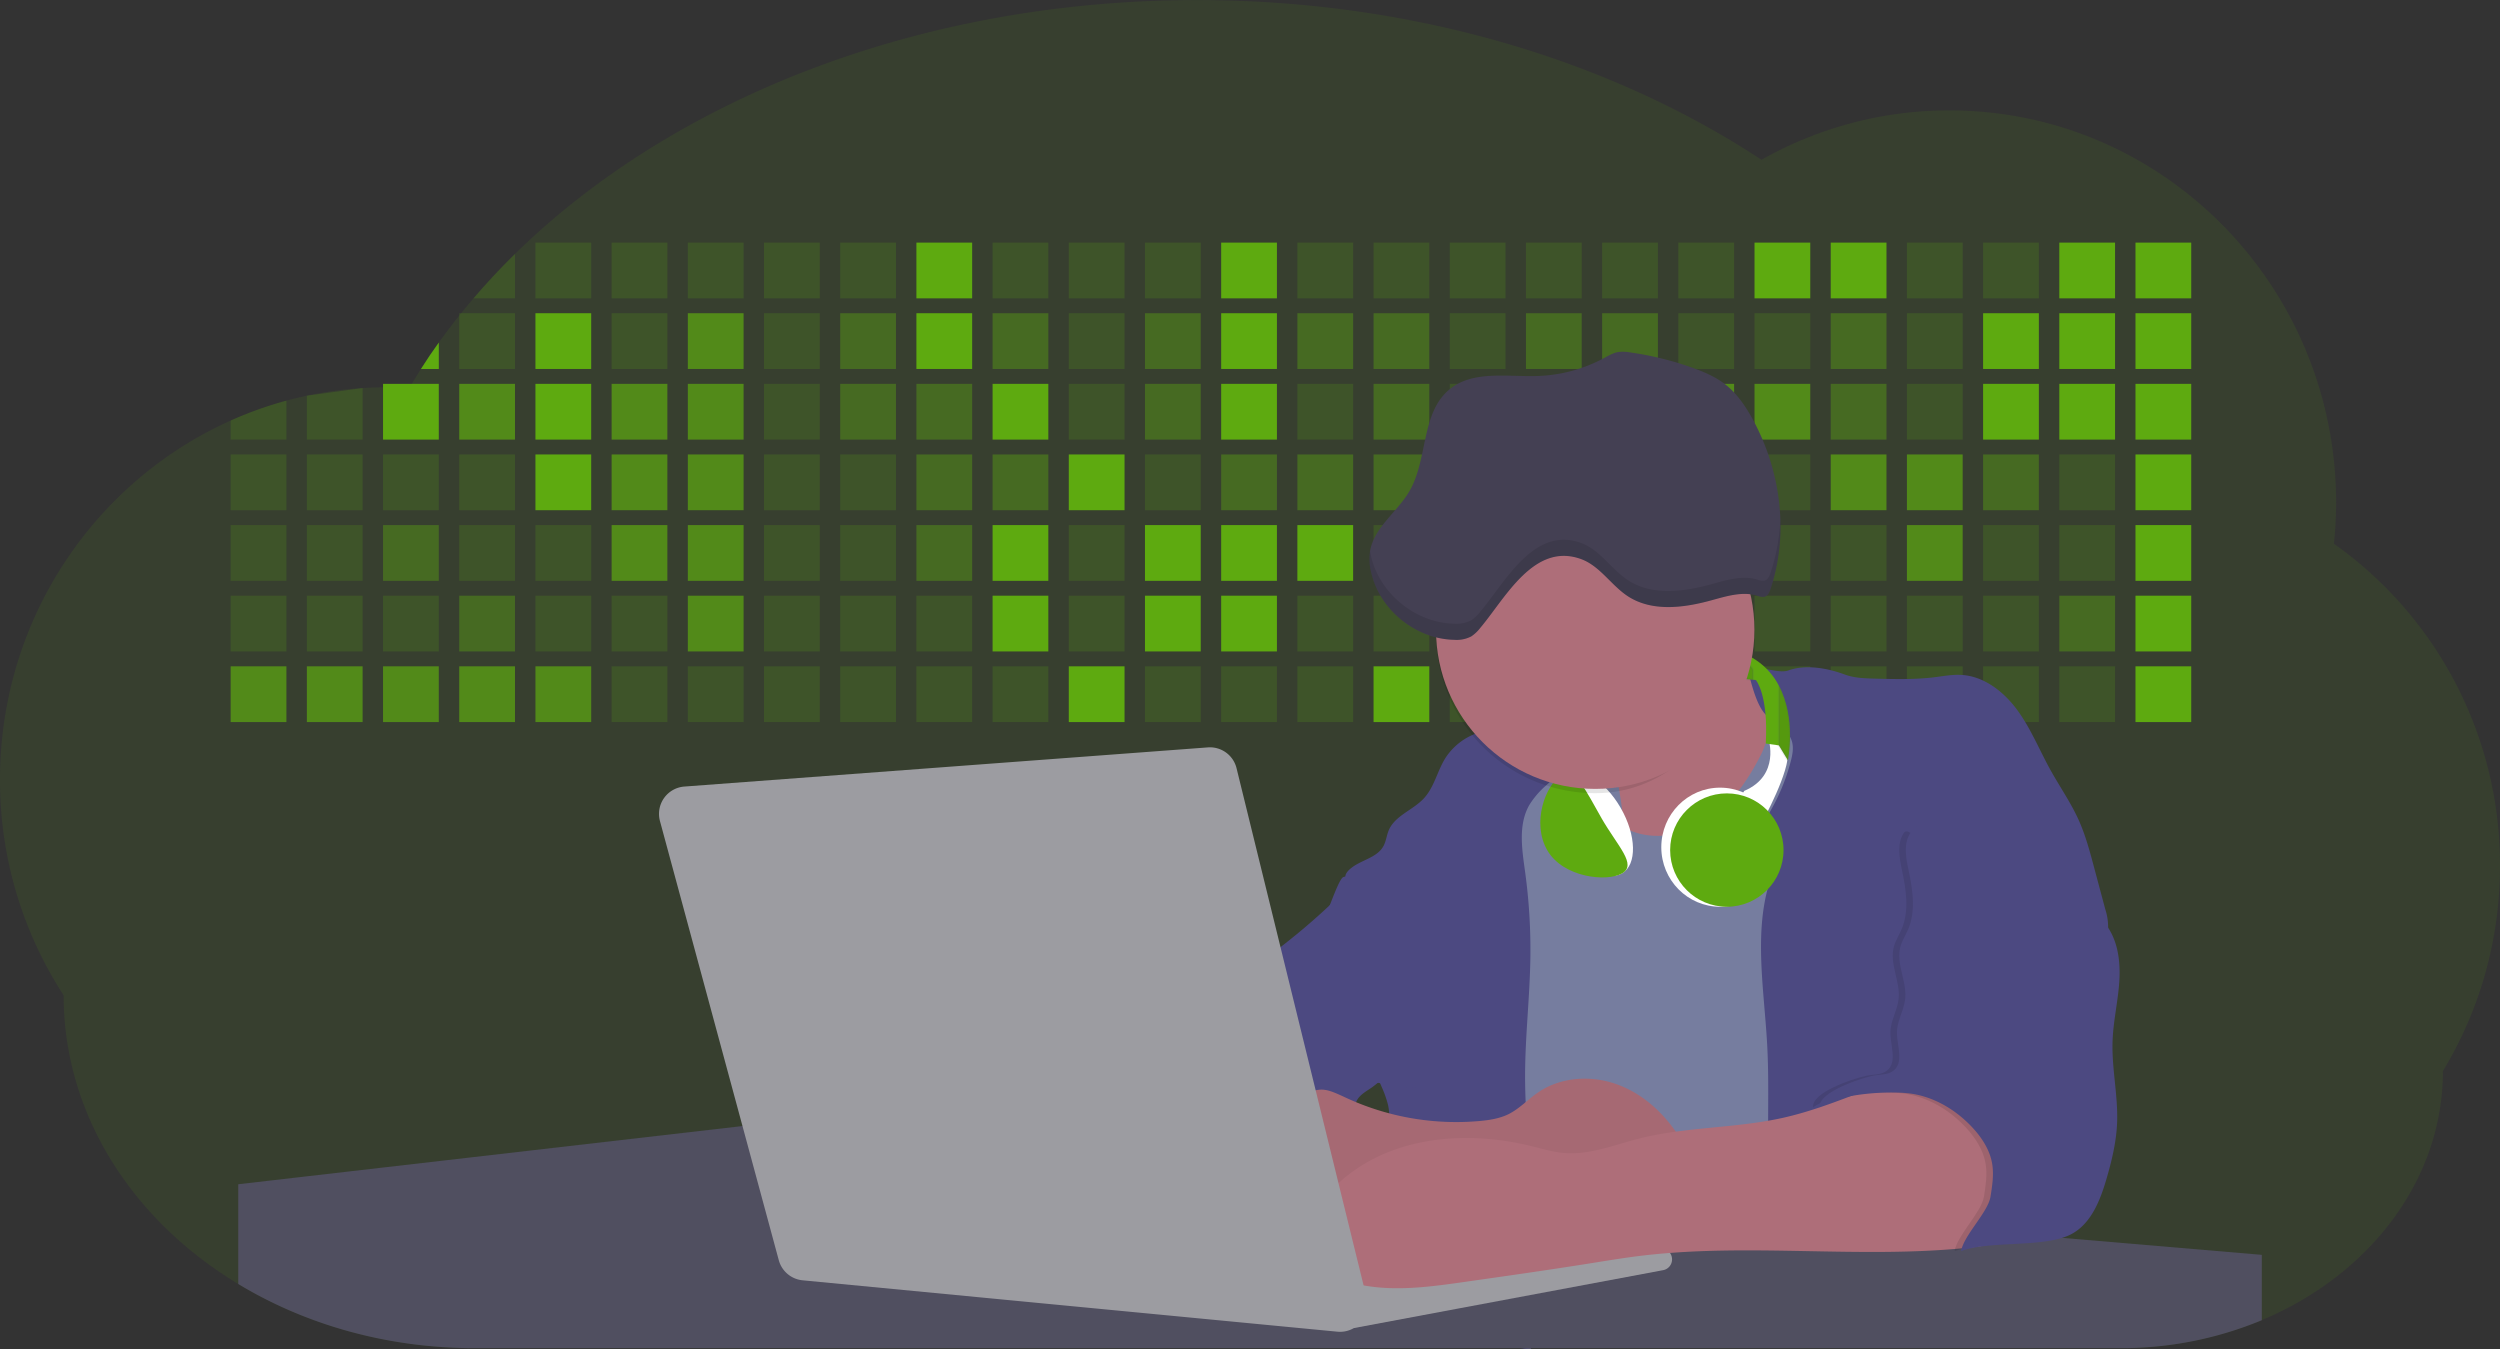<svg id="aa7bae02-e79e-4d6b-a496-aba15f39787c" data-name="Layer 1" xmlns="http://www.w3.org/2000/svg" width="1144" height="617.32" viewBox="0 0 1144 617.32"><rect x="0" y="0" width="1144" height="617.32" fill="#333333" stroke="none"/><title>developer activity</title><path d="M1172,537.57a181.92,181.92,0,0,1-6.85,49.6,180.06,180.06,0,0,1-19.27,44.28c0,50.1-33.82,93.4-82.91,114a167.3,167.3,0,0,1-64.73,12.8H245.17c-40.25,0-77.55-10.86-108.14-29.36A185.76,185.76,0,0,1,112.2,711c-34-29.22-55.08-69.6-55.08-114.2A180.5,180.5,0,0,1,28,498.08c0-73.36,43.39-136.44,105.55-164.29a174.52,174.52,0,0,1,25.51-9.12q4.63-1.26,9.36-2.26a175.39,175.39,0,0,1,25.51-3.5q4.65-.29,9.35-.33H205c3.46,0,6.89.12,10.3.32l1.12-1.9q2.06-3.44,4.22-6.81,3.9-6.14,8.18-12.1,4.48-6.29,9.35-12.38l.83-1q2.76-3.44,5.64-6.8,9-10.49,19-20.35c72.11-70.68,185.08-116.18,312.08-116.18,98.82,0,189.15,27.55,258.34,73.07A174.18,174.18,0,0,1,920,191.86c97.74,0,177,80.37,177,179.51a184.9,184.9,0,0,1-1,18.78A180,180,0,0,1,1172,537.57Z" transform="translate(-28 -141.34)" fill="#5eaa10" opacity="0.1"/><path d="M263.66,257.52v20.35h-19Q253.59,267.39,263.66,257.52Z" transform="translate(-28 -141.34)" fill="#5eaa10" opacity="0.2"/><rect x="245.02" y="111.02" width="25.51" height="25.51" fill="#5eaa10" opacity="0.2"/><rect x="279.88" y="111.02" width="25.51" height="25.51" fill="#5eaa10" opacity="0.2"/><rect x="314.75" y="111.02" width="25.51" height="25.51" fill="#5eaa10" opacity="0.2"/><rect x="349.61" y="111.02" width="25.51" height="25.51" fill="#5eaa10" opacity="0.2"/><rect x="384.48" y="111.02" width="25.51" height="25.51" fill="#5eaa10" opacity="0.2"/><rect x="419.35" y="111.02" width="25.51" height="25.51" fill="#5eaa10"/><rect x="454.21" y="111.02" width="25.51" height="25.51" fill="#5eaa10" opacity="0.2"/><rect x="489.08" y="111.02" width="25.51" height="25.51" fill="#5eaa10" opacity="0.2"/><rect x="523.94" y="111.02" width="25.51" height="25.51" fill="#5eaa10" opacity="0.2"/><rect x="558.81" y="111.02" width="25.51" height="25.51" fill="#5eaa10"/><rect x="593.68" y="111.02" width="25.51" height="25.51" fill="#5eaa10" opacity="0.2"/><rect x="628.54" y="111.02" width="25.51" height="25.51" fill="#5eaa10" opacity="0.2"/><rect x="663.41" y="111.02" width="25.51" height="25.51" fill="#5eaa10" opacity="0.2"/><rect x="698.28" y="111.02" width="25.51" height="25.51" fill="#5eaa10" opacity="0.2"/><rect x="733.14" y="111.02" width="25.51" height="25.51" fill="#5eaa10" opacity="0.2"/><rect x="768.01" y="111.02" width="25.51" height="25.51" fill="#5eaa10" opacity="0.2"/><rect x="802.87" y="111.02" width="25.51" height="25.51" fill="#5eaa10"/><rect x="837.74" y="111.02" width="25.51" height="25.51" fill="#5eaa10"/><rect x="872.61" y="111.02" width="25.51" height="25.51" fill="#5eaa10" opacity="0.2"/><rect x="907.47" y="111.02" width="25.51" height="25.51" fill="#5eaa10" opacity="0.2"/><rect x="942.34" y="111.02" width="25.51" height="25.51" fill="#5eaa10"/><rect x="977.2" y="111.02" width="25.51" height="25.51" fill="#5eaa10"/><path d="M228.8,298.08v12.1h-8.18Q224.52,304,228.8,298.08Z" transform="translate(-28 -141.34)" fill="#5eaa10"/><rect x="210.15" y="143.33" width="25.51" height="25.51" fill="#5eaa10" opacity="0.2"/><rect x="245.02" y="143.33" width="25.51" height="25.51" fill="#5eaa10"/><rect x="279.88" y="143.33" width="25.51" height="25.51" fill="#5eaa10" opacity="0.2"/><rect x="314.75" y="143.33" width="25.51" height="25.51" fill="#5eaa10" opacity="0.7"/><rect x="349.61" y="143.33" width="25.51" height="25.51" fill="#5eaa10" opacity="0.2"/><rect x="384.48" y="143.33" width="25.51" height="25.51" fill="#5eaa10" opacity="0.4"/><rect x="419.35" y="143.33" width="25.51" height="25.51" fill="#5eaa10"/><rect x="454.21" y="143.33" width="25.51" height="25.51" fill="#5eaa10" opacity="0.4"/><rect x="489.08" y="143.33" width="25.51" height="25.51" fill="#5eaa10" opacity="0.2"/><rect x="523.94" y="143.33" width="25.51" height="25.51" fill="#5eaa10" opacity="0.4"/><rect x="558.81" y="143.33" width="25.51" height="25.51" fill="#5eaa10"/><rect x="593.68" y="143.33" width="25.51" height="25.51" fill="#5eaa10" opacity="0.4"/><rect x="628.54" y="143.33" width="25.51" height="25.51" fill="#5eaa10" opacity="0.4"/><rect x="663.41" y="143.33" width="25.51" height="25.51" fill="#5eaa10" opacity="0.2"/><rect x="698.28" y="143.33" width="25.51" height="25.51" fill="#5eaa10" opacity="0.4"/><rect x="733.14" y="143.33" width="25.51" height="25.51" fill="#5eaa10" opacity="0.4"/><rect x="768.01" y="143.33" width="25.51" height="25.51" fill="#5eaa10" opacity="0.2"/><rect x="802.87" y="143.33" width="25.51" height="25.51" fill="#5eaa10" opacity="0.2"/><rect x="837.74" y="143.33" width="25.51" height="25.51" fill="#5eaa10" opacity="0.4"/><rect x="872.61" y="143.33" width="25.51" height="25.51" fill="#5eaa10" opacity="0.2"/><rect x="907.47" y="143.33" width="25.51" height="25.51" fill="#5eaa10"/><rect x="942.34" y="143.33" width="25.51" height="25.51" fill="#5eaa10"/><rect x="977.2" y="143.33" width="25.51" height="25.51" fill="#5eaa10"/><path d="M159.06,324.67V342.5H133.55v-8.71A174.52,174.52,0,0,1,159.06,324.67Z" transform="translate(-28 -141.34)" fill="#5eaa10" opacity="0.2"/><polygon points="165.93 177.57 165.93 201.16 140.42 201.16 140.42 181.07 165.93 177.57" fill="#5eaa10" opacity="0.2"/><rect x="175.28" y="175.65" width="25.51" height="25.51" fill="#5eaa10"/><rect x="210.15" y="175.65" width="25.51" height="25.51" fill="#5eaa10" opacity="0.7"/><rect x="245.02" y="175.65" width="25.51" height="25.51" fill="#5eaa10"/><rect x="279.88" y="175.65" width="25.51" height="25.51" fill="#5eaa10" opacity="0.7"/><rect x="314.75" y="175.65" width="25.51" height="25.51" fill="#5eaa10" opacity="0.7"/><rect x="349.61" y="175.65" width="25.51" height="25.51" fill="#5eaa10" opacity="0.2"/><rect x="384.48" y="175.65" width="25.51" height="25.51" fill="#5eaa10" opacity="0.4"/><rect x="419.35" y="175.65" width="25.51" height="25.51" fill="#5eaa10" opacity="0.4"/><rect x="454.21" y="175.65" width="25.51" height="25.51" fill="#5eaa10"/><rect x="489.08" y="175.65" width="25.51" height="25.51" fill="#5eaa10" opacity="0.2"/><rect x="523.94" y="175.65" width="25.51" height="25.51" fill="#5eaa10" opacity="0.4"/><rect x="558.81" y="175.65" width="25.51" height="25.51" fill="#5eaa10"/><rect x="593.68" y="175.65" width="25.51" height="25.51" fill="#5eaa10" opacity="0.2"/><rect x="628.54" y="175.65" width="25.51" height="25.51" fill="#5eaa10" opacity="0.4"/><rect x="663.41" y="175.65" width="25.51" height="25.51" fill="#5eaa10" opacity="0.2"/><rect x="698.28" y="175.65" width="25.51" height="25.51" fill="#5eaa10"/><rect x="733.14" y="175.65" width="25.51" height="25.51" fill="#5eaa10" opacity="0.2"/><rect x="768.01" y="175.65" width="25.51" height="25.51" fill="#5eaa10" opacity="0.7"/><rect x="802.87" y="175.65" width="25.51" height="25.51" fill="#5eaa10" opacity="0.7"/><rect x="837.74" y="175.65" width="25.51" height="25.51" fill="#5eaa10" opacity="0.4"/><rect x="872.61" y="175.65" width="25.51" height="25.51" fill="#5eaa10" opacity="0.2"/><rect x="907.47" y="175.65" width="25.51" height="25.51" fill="#5eaa10"/><rect x="942.34" y="175.65" width="25.51" height="25.51" fill="#5eaa10"/><rect x="977.2" y="175.65" width="25.51" height="25.51" fill="#5eaa10"/><rect x="105.55" y="207.96" width="25.51" height="25.51" fill="#5eaa10" opacity="0.2"/><rect x="140.42" y="207.96" width="25.51" height="25.51" fill="#5eaa10" opacity="0.2"/><rect x="175.28" y="207.96" width="25.51" height="25.51" fill="#5eaa10" opacity="0.2"/><rect x="210.15" y="207.96" width="25.51" height="25.51" fill="#5eaa10" opacity="0.2"/><rect x="245.02" y="207.96" width="25.51" height="25.51" fill="#5eaa10"/><rect x="279.88" y="207.96" width="25.51" height="25.51" fill="#5eaa10" opacity="0.7"/><rect x="314.75" y="207.96" width="25.51" height="25.51" fill="#5eaa10" opacity="0.7"/><rect x="349.61" y="207.96" width="25.51" height="25.51" fill="#5eaa10" opacity="0.2"/><rect x="384.48" y="207.96" width="25.51" height="25.51" fill="#5eaa10" opacity="0.2"/><rect x="419.35" y="207.96" width="25.51" height="25.51" fill="#5eaa10" opacity="0.4"/><rect x="454.21" y="207.96" width="25.51" height="25.51" fill="#5eaa10" opacity="0.4"/><rect x="489.08" y="207.96" width="25.51" height="25.51" fill="#5eaa10"/><rect x="523.94" y="207.96" width="25.51" height="25.51" fill="#5eaa10" opacity="0.2"/><rect x="558.81" y="207.96" width="25.51" height="25.51" fill="#5eaa10" opacity="0.4"/><rect x="593.68" y="207.96" width="25.51" height="25.51" fill="#5eaa10" opacity="0.4"/><rect x="628.54" y="207.96" width="25.51" height="25.51" fill="#5eaa10" opacity="0.4"/><rect x="663.41" y="207.96" width="25.51" height="25.51" fill="#5eaa10" opacity="0.4"/><rect x="698.28" y="207.96" width="25.51" height="25.51" fill="#5eaa10" opacity="0.2"/><rect x="733.14" y="207.96" width="25.51" height="25.51" fill="#5eaa10" opacity="0.2"/><rect x="768.01" y="207.96" width="25.51" height="25.51" fill="#5eaa10" opacity="0.2"/><rect x="802.87" y="207.96" width="25.51" height="25.51" fill="#5eaa10" opacity="0.2"/><rect x="837.74" y="207.96" width="25.51" height="25.51" fill="#5eaa10" opacity="0.7"/><rect x="872.61" y="207.96" width="25.51" height="25.51" fill="#5eaa10" opacity="0.7"/><rect x="907.47" y="207.96" width="25.51" height="25.51" fill="#5eaa10" opacity="0.4"/><rect x="942.34" y="207.96" width="25.51" height="25.51" fill="#5eaa10" opacity="0.2"/><rect x="977.2" y="207.96" width="25.51" height="25.51" fill="#5eaa10"/><rect x="105.55" y="240.28" width="25.51" height="25.51" fill="#5eaa10" opacity="0.2"/><rect x="140.42" y="240.28" width="25.51" height="25.51" fill="#5eaa10" opacity="0.2"/><rect x="175.28" y="240.28" width="25.51" height="25.51" fill="#5eaa10" opacity="0.4"/><rect x="210.15" y="240.28" width="25.51" height="25.51" fill="#5eaa10" opacity="0.2"/><rect x="245.02" y="240.28" width="25.51" height="25.51" fill="#5eaa10" opacity="0.2"/><rect x="279.88" y="240.28" width="25.51" height="25.51" fill="#5eaa10" opacity="0.7"/><rect x="314.75" y="240.28" width="25.51" height="25.51" fill="#5eaa10" opacity="0.7"/><rect x="349.61" y="240.28" width="25.51" height="25.51" fill="#5eaa10" opacity="0.2"/><rect x="384.48" y="240.28" width="25.51" height="25.51" fill="#5eaa10" opacity="0.2"/><rect x="419.35" y="240.28" width="25.51" height="25.51" fill="#5eaa10" opacity="0.4"/><rect x="454.21" y="240.28" width="25.51" height="25.51" fill="#5eaa10"/><rect x="489.08" y="240.28" width="25.51" height="25.51" fill="#5eaa10" opacity="0.2"/><rect x="523.94" y="240.28" width="25.51" height="25.51" fill="#5eaa10"/><rect x="558.81" y="240.28" width="25.51" height="25.51" fill="#5eaa10"/><rect x="593.68" y="240.28" width="25.51" height="25.51" fill="#5eaa10"/><rect x="628.54" y="240.28" width="25.51" height="25.51" fill="#5eaa10" opacity="0.2"/><rect x="663.41" y="240.28" width="25.51" height="25.51" fill="#5eaa10"/><rect x="698.28" y="240.28" width="25.51" height="25.51" fill="#5eaa10" opacity="0.2"/><rect x="733.14" y="240.28" width="25.51" height="25.51" fill="#5eaa10" opacity="0.2"/><rect x="768.01" y="240.28" width="25.51" height="25.51" fill="#5eaa10" opacity="0.2"/><rect x="802.87" y="240.28" width="25.51" height="25.51" fill="#5eaa10" opacity="0.2"/><rect x="837.74" y="240.28" width="25.51" height="25.51" fill="#5eaa10" opacity="0.2"/><rect x="872.61" y="240.28" width="25.51" height="25.51" fill="#5eaa10" opacity="0.7"/><rect x="907.47" y="240.28" width="25.51" height="25.51" fill="#5eaa10" opacity="0.2"/><rect x="942.34" y="240.28" width="25.51" height="25.51" fill="#5eaa10" opacity="0.2"/><rect x="977.2" y="240.28" width="25.51" height="25.51" fill="#5eaa10"/><rect x="105.55" y="272.59" width="25.51" height="25.51" fill="#5eaa10" opacity="0.2"/><rect x="140.42" y="272.59" width="25.51" height="25.51" fill="#5eaa10" opacity="0.2"/><rect x="175.28" y="272.59" width="25.51" height="25.51" fill="#5eaa10" opacity="0.2"/><rect x="210.15" y="272.59" width="25.51" height="25.51" fill="#5eaa10" opacity="0.4"/><rect x="245.02" y="272.59" width="25.51" height="25.51" fill="#5eaa10" opacity="0.2"/><rect x="279.88" y="272.59" width="25.51" height="25.51" fill="#5eaa10" opacity="0.2"/><rect x="314.75" y="272.59" width="25.51" height="25.51" fill="#5eaa10" opacity="0.7"/><rect x="349.61" y="272.59" width="25.51" height="25.51" fill="#5eaa10" opacity="0.2"/><rect x="384.48" y="272.59" width="25.51" height="25.51" fill="#5eaa10" opacity="0.2"/><rect x="419.35" y="272.59" width="25.51" height="25.51" fill="#5eaa10" opacity="0.2"/><rect x="454.21" y="272.59" width="25.51" height="25.51" fill="#5eaa10"/><rect x="489.08" y="272.59" width="25.51" height="25.51" fill="#5eaa10" opacity="0.2"/><rect x="523.94" y="272.59" width="25.51" height="25.51" fill="#5eaa10"/><rect x="558.81" y="272.59" width="25.51" height="25.51" fill="#5eaa10"/><rect x="593.68" y="272.59" width="25.51" height="25.51" fill="#5eaa10" opacity="0.2"/><rect x="628.54" y="272.59" width="25.51" height="25.51" fill="#5eaa10" opacity="0.2"/><rect x="663.41" y="272.59" width="25.51" height="25.51" fill="#5eaa10" opacity="0.2"/><rect x="698.28" y="272.59" width="25.51" height="25.51" fill="#5eaa10" opacity="0.2"/><rect x="733.14" y="272.59" width="25.51" height="25.51" fill="#5eaa10" opacity="0.2"/><rect x="768.01" y="272.59" width="25.51" height="25.51" fill="#5eaa10" opacity="0.2"/><rect x="802.87" y="272.59" width="25.51" height="25.51" fill="#5eaa10" opacity="0.2"/><rect x="837.74" y="272.59" width="25.51" height="25.51" fill="#5eaa10" opacity="0.2"/><rect x="872.61" y="272.59" width="25.51" height="25.51" fill="#5eaa10" opacity="0.2"/><rect x="907.47" y="272.59" width="25.51" height="25.51" fill="#5eaa10" opacity="0.2"/><rect x="942.34" y="272.59" width="25.51" height="25.51" fill="#5eaa10" opacity="0.4"/><rect x="977.2" y="272.59" width="25.51" height="25.51" fill="#5eaa10"/><rect x="105.55" y="304.91" width="25.51" height="25.51" fill="#5eaa10" opacity="0.7"/><rect x="140.42" y="304.91" width="25.51" height="25.51" fill="#5eaa10" opacity="0.7"/><rect x="175.28" y="304.91" width="25.51" height="25.51" fill="#5eaa10" opacity="0.7"/><rect x="210.15" y="304.91" width="25.51" height="25.51" fill="#5eaa10" opacity="0.7"/><rect x="245.02" y="304.91" width="25.51" height="25.51" fill="#5eaa10" opacity="0.7"/><rect x="279.88" y="304.91" width="25.51" height="25.51" fill="#5eaa10" opacity="0.2"/><rect x="314.75" y="304.91" width="25.51" height="25.51" fill="#5eaa10" opacity="0.2"/><rect x="349.61" y="304.91" width="25.51" height="25.51" fill="#5eaa10" opacity="0.2"/><rect x="384.48" y="304.91" width="25.51" height="25.51" fill="#5eaa10" opacity="0.2"/><rect x="419.35" y="304.91" width="25.51" height="25.51" fill="#5eaa10" opacity="0.2"/><rect x="454.21" y="304.91" width="25.51" height="25.51" fill="#5eaa10" opacity="0.2"/><rect x="489.08" y="304.91" width="25.51" height="25.51" fill="#5eaa10"/><rect x="523.94" y="304.91" width="25.51" height="25.51" fill="#5eaa10" opacity="0.2"/><rect x="558.81" y="304.91" width="25.51" height="25.51" fill="#5eaa10" opacity="0.2"/><rect x="593.68" y="304.91" width="25.51" height="25.51" fill="#5eaa10" opacity="0.2"/><rect x="628.54" y="304.91" width="25.51" height="25.51" fill="#5eaa10"/><rect x="663.41" y="304.91" width="25.51" height="25.51" fill="#5eaa10" opacity="0.2"/><rect x="698.28" y="304.91" width="25.51" height="25.51" fill="#5eaa10" opacity="0.2"/><rect x="733.14" y="304.91" width="25.51" height="25.51" fill="#5eaa10" opacity="0.2"/><rect x="768.01" y="304.91" width="25.51" height="25.51" fill="#5eaa10" opacity="0.2"/><rect x="802.87" y="304.91" width="25.51" height="25.51" fill="#5eaa10" opacity="0.2"/><rect x="837.74" y="304.91" width="25.51" height="25.51" fill="#5eaa10" opacity="0.2"/><rect x="872.61" y="304.91" width="25.51" height="25.51" fill="#5eaa10" opacity="0.2"/><rect x="907.47" y="304.91" width="25.51" height="25.51" fill="#5eaa10" opacity="0.2"/><rect x="942.34" y="304.91" width="25.51" height="25.51" fill="#5eaa10" opacity="0.2"/><rect x="977.2" y="304.91" width="25.51" height="25.51" fill="#5eaa10"/><circle cx="734.52" cy="363.89" r="34.87" fill="#767d9f"/><path d="M760.71,460.87q5.22,22.78,8.86,45.9c.73,4.58,1.38,9.41-.28,13.74-1.39,3.61-4.22,6.43-6.44,9.59s-3.9,7.21-2.55,10.83,5.29,5.6,9.05,6.62c10.76,2.9,22.23.79,32.94-2.35a53.29,53.29,0,0,0,13.81-5.72c4.54-2.88,8.26-6.88,11.68-11,15.61-18.93,25.83-41.65,35.45-64.23a39.12,39.12,0,0,1-33.11-13.34c-3.94-4.63-6.83-11.08-4.61-16.74-6.51,3.57-14.24,3.81-21.25,6.25a75.49,75.49,0,0,0-12.5,6.15q-7.18,4.15-14.28,8.46C772.07,458.29,767,461.19,760.71,460.87Z" transform="translate(-28 -141.34)" fill="#ae6e79"/><path d="M833.64,487.05c-6.11,11.89-14.06,23.32-25.41,30.4s-26.63,9-38,2c-5.6-3.42-9.84-8.62-14.73-13s-11-8.13-17.57-7.56c-7.24.63-12.91,6.28-17.76,11.69-7.36,8.22-14.47,16.79-19.68,26.52-10,18.7-12.37,40.56-11.93,61.76s3.51,42.29,3.58,63.49c.1,26.08-4.32,51.95-8.79,77.64,41.1-5.06,82.25,6,123.44,10.19,26.36,2.71,52.92,2.65,79.42,2.58,4.66,0,9.62-.12,13.5-2.7a18.2,18.2,0,0,0,5.59-6.64c3.66-6.75,5.13-14.45,6.15-22.06,2.59-19.22,2.67-38.68,2.74-58.08.18-47,.35-94.17-5.62-140.8-1.47-11.47-3.35-23-7.75-33.73s-11.58-20.6-21.62-26.35c-6.45-3.7-21.4-10.14-29-6.41C841.67,460.15,837.73,479.09,833.64,487.05Z" transform="translate(-28 -141.34)" fill="#767d9f"/><path d="M836.68,619.77c-1.55-29-7.86-59.95,5.57-85.69,3.3-6.32-8.54-14.21-4.88-20.33a92.08,92.08,0,0,0,10.06-23.93c.76-2.89,1.37-5.95.65-8.85-1.33-5.29-6.56-8.44-11-11.66-4.9-3.56-7.42-14.41-9-20.28s12.57,1.2,18.26-.89c7.9-2.89,17.94-1.07,25.82,1.86,4.4,1.62,9.18,1.76,13.87,1.88,9.11.24,18.25.47,27.29-.65,4.06-.51,8.13-1.28,12.21-1.05,10.41.59,19.46,7.71,25.62,16.13s10.08,18.23,15.13,27.35c4.21,7.6,9.23,14.78,12.82,22.69,3.18,7,5.19,14.52,7.18,22l5.13,19.19a25.58,25.58,0,0,1,1.26,8.51c-.26,3.07-1.62,5.93-3,8.66A164.12,164.12,0,0,1,971,603.2c-10.79,13.23-23.89,25.16-30.3,41-2.5,6.17-3.89,12.73-5.16,19.27a707.94,707.94,0,0,0-10.9,79.15,174.2,174.2,0,0,0-36.52-12.21,177.61,177.61,0,0,0-19-3c-5.59-.58-12.8.52-18.12-1-8.9-2.53-9.88-17.58-11.23-25.46-2.16-12.55-2.59-25.32-2.67-38C837,648.53,837.45,634.14,836.68,619.77Z" transform="translate(-28 -141.34)" fill="#4c4981"/><path d="M641.23,565.54c4.21,24,8.85,48.07,18,70.62-.23.22-.46.42-.69.62-.81.69-1.65,1.34-2.53,2-2.05,1.44-4.3,2.66-6,4.54a8,8,0,0,0-1.5,2.45,5.48,5.48,0,0,0,0,4.47c-4.77,2.11-10.31,1.46-15.66,1.26-4.61-.17-9.08,0-12.78,2.53-5.14,3.54-6.69,10.34-7.52,16.52q-.46,3.38-.79,6.77-.32,3.15-.52,6.32a188.61,188.61,0,0,0-.19,21q.08,1.92.21,3.84c-16.34-.39-31.23-8.91-45.32-17.19-3.22-1.89-6.54-3.88-8.63-7A15.8,15.8,0,0,1,555,674c0-.51.09-1,.16-1.52a41.58,41.58,0,0,1,2.29-8.68,107.2,107.2,0,0,1,19.19-32.65c3.58-4.18,7.61-8.27,9.28-13.52.73-2.29,1-4.72,1.74-7,3.32-9.88,15.3-14.55,19.4-24.14,1-2.29,1.46-4.8,2.7-7a17.63,17.63,0,0,1,4.25-4.75c.73-.61,1.49-1.2,2.24-1.79q10.54-8.26,20.31-17.45,1.82-1.71,3.6-3.46A59.48,59.48,0,0,0,641.23,565.54Z" transform="translate(-28 -141.34)" fill="#4c4981"/><path d="M742,494.56c-1.44,1.52-3,2.95-4.53,4.37l-.41.37-1.62,1.5a39,39,0,0,0-7.55,8.79l-.17.28c-5.1,9.13-3.21,20.37-1.79,30.74a261.55,261.55,0,0,1,2.37,39c-.26,18-2.38,35.88-2.42,53.86,0,4.08.09,8.15.27,12.23.29,6.63.79,13.25,1.39,19.87.65,7.26,1.43,14.51,2.16,21.76.58,5.61,1.13,11.21,1.59,16.81.23,2.9.45,5.79.63,8.69.21,3.4.38,6.81.48,10.21h0c.07,2.16.11,4.31.11,6.47,0,1.23,0,2.45,0,3.67q0,3.51-.19,7-.2,4.49-.61,9c-.31,3.27-.86,6.84-3.16,9.14-.14.14-.29.27-.44.4l-3.24-.4a332.72,332.72,0,0,0-67.3-1.2c.49-3.38.94-6.75,1.38-10.14.2-1.6.4-3.21.59-4.82q.33-2.76.63-5.52c.23-2,.44-4,.64-6q.78-7.73,1.37-15.47.87-11.29,1.32-22.62.22-5.41.34-10.83.17-6.72.16-13.45,0-6.54-.11-13.1c0-1.44-.06-2.88-.18-4.31a27.35,27.35,0,0,0-.53-3.83,49.87,49.87,0,0,0-3-8.48c-.22-.52-.43-1-.64-1.55-.12-.27-.23-.55-.34-.82,5.76-5.13,9.86-12,13.8-18.76,6.39-10.89,12.93-22.26,14-34.84s-5.18-26.71-17.2-30.55c-3.27-1-6.73-1.28-10.1-1.87-3.18-.56-9.81-1.83-13.49-4.11q-3,3.08-6,6.05a22.15,22.15,0,0,1,2.17-8.71l1.42.07a2.71,2.71,0,0,1-.16-1c0-1.07.74-2.28,2.32-3.62,4.71-4,12.12-4.89,15.09-10.3,1.24-2.25,1.45-4.93,2.45-7.29,2.87-6.73,11.11-9.21,16.07-14.59s6.2-13,10.21-19a28.62,28.62,0,0,1,12-10c.4-.19.81-.38,1.22-.55,8.3-3.55,18.16-4.36,26.76-4.34,3.34,0,12,.1,16.24,1.79a5.32,5.32,0,0,1,1.85,1.13C752.37,480.61,745.34,491,742,494.56Z" transform="translate(-28 -141.34)" fill="#4c4981"/><path d="M642.72,542.69a60.88,60.88,0,0,1,46.74,4.87c7.2,4,13.66,9.58,17.62,16.78,5.95,10.8,5.69,23.82,5.27,36.15-.21,6.17-.48,12.56-3.2,18.1C706,625,700.06,629.4,694,633a42.24,42.24,0,0,1-12.32,5.33c-6.72,1.46-13.7.22-20.47-1-7.36-1.36-15.26-3-20.37-8.48-3-3.18-4.64-7.31-6.26-11.35q-3.49-8.75-7-17.48c-4.05-10.11-5.42-18.52-.07-28.37,2.43-4.49,5.4-8.69,7.8-13.21C636.51,556.14,640.81,543.28,642.72,542.69Z" transform="translate(-28 -141.34)" fill="#4c4981"/><path d="M1063,715.56v29.9a167.3,167.3,0,0,1-64.73,12.8H728.58c-.14.14-.29.27-.44.4l-3.24-.4H245.17c-40.25,0-77.55-10.86-108.14-29.36V683.25l230.72-26.63.18,0L502.29,668l34.77,3,18.06,1.53,37.38,3.17,19.23,1.63,28,2.38,3.94.33,20.18,1.71L691.23,684l38.5,3.26,64.18,5.45,45.15,3.83,74.14,6.29,14.1,1.19,1.52.13,1.32.11,18.62,1.58,20.44,1.74,2.37.2Z" transform="translate(-28 -141.34)" fill="#504f60"/><polygon points="764 573.12 474.86 523.77 463.65 580.46 596.19 596.33 637 601.44 749.26 579.33 764 573.12" fill="#9c9ca1"/><path d="M642.33,739.94l144.86-27.23a5,5,0,0,1,5.94,4.93h0a5,5,0,0,1-4.09,4.93L647.57,749.06Z" transform="translate(-28 -141.34)" fill="#9c9ca1"/><path d="M705.17,654.31c4.51-.42,9.08-1.13,13.14-3.13,5-2.49,8.89-6.78,13.52-9.94,10.18-7,23.8-7.94,35.47-3.92s21.41,12.63,28.23,22.91c4.53,6.85,7.93,15.59,4.73,23.15a30.51,30.51,0,0,1-4.12,6.44l-8.34,10.9a29,29,0,0,1-5.66,6.09c-3.12,2.27-7,3.2-10.82,3.76-10.15,1.48-20.48.64-30.71,1.32-17.57,1.17-34.73,6.83-52.34,6.64-10.12-.11-20.11-2.15-30-4.19l-43.77-9c-7.62-1.56-16.23-3.84-19.82-10.75-1.61-3.11-1.91-6.71-2.1-10.21-.52-9.64,0-20.36,6.68-27.31,6.28-6.52,16.21-8.58,23.71-13.4,9.18-5.91,12.21-4,21.89.44A120,120,0,0,0,705.17,654.31Z" transform="translate(-28 -141.34)" fill="#ae6e79"/><path d="M705.17,654.31c4.51-.42,9.08-1.13,13.14-3.13,5-2.49,8.89-6.78,13.52-9.94,10.18-7,23.8-7.94,35.47-3.92s21.41,12.63,28.23,22.91c4.53,6.85,7.93,15.59,4.73,23.15a30.51,30.51,0,0,1-4.12,6.44l-8.34,10.9a29,29,0,0,1-5.66,6.09c-3.12,2.27-7,3.2-10.82,3.76-10.15,1.48-20.48.64-30.71,1.32-17.57,1.17-34.73,6.83-52.34,6.64-10.12-.11-20.11-2.15-30-4.19l-43.77-9c-7.62-1.56-16.23-3.84-19.82-10.75-1.61-3.11-1.91-6.71-2.1-10.21-.52-9.64,0-20.36,6.68-27.31,6.28-6.52,16.21-8.58,23.71-13.4,9.18-5.91,12.21-4,21.89.44A120,120,0,0,0,705.17,654.31Z" transform="translate(-28 -141.34)" opacity="0.05"/><path d="M880.94,640.6c-12.28,4.75-24.63,9.52-37.49,12.35-21.56,4.75-44.12,4-65.51,9.43-11.3,2.88-22.53,7.52-34.14,6.58-5.19-.42-10.2-2-15.25-3.2-28.37-7-60.62-4.73-83.66,13.27-7.88,6.15-14.33,13.82-20.18,22a14.7,14.7,0,0,0,5.91,21.88A86.62,86.62,0,0,0,659,730.48c13.13,1.16,26.32-.7,39.38-2.56,19.38-2.75,38.77-5.51,58.1-8.6,6.94-1.11,13.88-2.26,20.86-3.14,50.23-6.35,101.37,1.37,151.73-3.93,5.09-.54,10.27-1.24,14.9-3.41,11.72-5.5,17.52-20,15.1-32.74s-11.76-23.33-23-29.83c-9.42-5.47-19.58-7.68-30.07-10C896.26,634,890.32,637,880.94,640.6Z" transform="translate(-28 -141.34)" fill="#ae6e79"/><path d="M988.67,564.44c5.54,7.26,6.72,17,6.12,26.09s-2.76,18.08-3.08,27.21c-.44,12.52,2.58,25,2.07,37.48-.36,8.73-2.43,17.29-4.88,25.67-2.89,9.89-7.07,20.52-16.2,25.27-12.12,6.31-37.54,2.76-50.29,7.7,1.16-7.23,12.28-17.7,13.44-24.93.8-5,1.61-10.14.75-15.15-1.1-6.39-4.85-12.06-9.3-16.78-7.08-7.51-16.32-13.16-26.47-15s-35-.33-43.12,6.08c-1-6.62,17.6-13,24.14-14.43,3.26-.73,7-.32,9.61-2.39,5-3.92,1.37-11.73,1.61-18,.19-5,3.11-9.58,3.7-14.58,1-8-4.22-16.15-2.17-24,.76-2.9,2.45-5.45,3.62-8.21,3.56-8.45,2-18.09.1-27.07-1.18-5.64-2.33-12,.81-16.81,2.91-4.49,11.17,11.5,16.46,10.76,17.47-2.45,33.28-15.4,47.39-4.8,7.19,5.4,8.13,11,11,18.71C976.77,554.6,984,558.36,988.67,564.44Z" transform="translate(-28 -141.34)" opacity="0.1"/><path d="M991.67,564.44c5.54,7.26,6.72,17,6.12,26.09s-2.76,18.08-3.08,27.21c-.44,12.52,2.58,25,2.07,37.48-.36,8.73-2.43,17.29-4.88,25.67-2.89,9.89-7.07,20.52-16.2,25.27-12.12,6.31-37.54,2.76-50.29,7.7,1.16-7.23,12.28-17.7,13.44-24.93.8-5,1.61-10.14.75-15.15-1.1-6.39-4.85-12.06-9.3-16.78-7.08-7.51-16.32-13.16-26.47-15s-35-.33-43.12,6.08c-1-6.62,17.6-13,24.14-14.43,3.26-.73,7-.32,9.61-2.39,5-3.92,1.37-11.73,1.61-18,.19-5,3.11-9.58,3.7-14.58,1-8-4.22-16.15-2.17-24,.76-2.9,2.45-5.45,3.62-8.21,3.56-8.45,2-18.09.1-27.07-1.18-5.64-2.33-12,.81-16.81,2.91-4.49,8.6-6.19,13.89-6.94a68.42,68.42,0,0,1,50,12.9c7.19,5.4,8.13,11,11,18.71C979.77,554.6,987,558.36,991.67,564.44Z" transform="translate(-28 -141.34)" fill="#4c4981"/><path d="M330,517.06,384.37,718a12.55,12.55,0,0,0,10.91,9.21L640,750.72a12.54,12.54,0,0,0,13.38-15.48L593.84,492.86a12.54,12.54,0,0,0-13.12-9.51L341.13,501.27A12.54,12.54,0,0,0,330,517.06Z" transform="translate(-28 -141.34)" fill="#9c9ca1"/><ellipse cx="787.11" cy="387.68" rx="26.9" ry="27.25" fill="#fff"/><path d="M837.2,479.31s5.67,16.86-11.06,23.95L824,507l10.48,10.34S847.4,493.77,846,485.4C846,485.4,844,476.9,837.2,479.31Z" transform="translate(-28 -141.34)" fill="#fff"/><circle cx="790.2" cy="388.99" r="25.94" fill="#5eaa10"/><path d="M846.13,489.23l-4.12-6.8-6-.85c1.28-22.39-4.53-29.06-4.53-29.06l-1.35-.13-5.88-.57-11.06-11.48v-3.26c15.54,1.85,24.13,9.23,28.77,17.88C850.16,470.14,846.13,489.23,846.13,489.23Z" transform="translate(-28 -141.34)" fill="#5eaa10"/><path d="M830.18,448.27v4.12l-5.88-.57-11.06-11.48S830.35,444.17,830.18,448.27Z" transform="translate(-28 -141.34)" stroke="#4c4981" stroke-miterlimit="10" opacity="0.1"/><path d="M846.13,489.23l-4.12-6.8V455C850.16,470.14,846.13,489.23,846.13,489.23Z" transform="translate(-28 -141.34)" stroke="#4c4981" stroke-miterlimit="10" opacity="0.1"/><ellipse cx="757.11" cy="518.2" rx="14.43" ry="26.32" transform="translate(-185.67 306.64) rotate(-30)" fill="#fff"/><path d="M761,516c7.27,12.59,16.19,21,9.29,25s-27,2-34.27-10.6-.67-30,6.23-34S753.72,503.38,761,516Z" transform="translate(-28 -141.34)" fill="#5eaa10"/><path d="M825.73,425.3c0,40.23-27.53,79-67.76,79a72.85,72.85,0,0,1,0-145.7C798.2,358.64,825.73,385.06,825.73,425.3Z" transform="translate(-28 -141.34)" opacity="0.1"/><circle cx="729.97" cy="288.15" r="72.85" fill="#ae6e79"/><path d="M751.57,397.21c8.67,3.19,13.8,12.15,21.58,17.14,11,7,25.32,5.19,37.88,1.73,7-1.91,14.32-4.24,21.21-2.12a6,6,0,0,0,3.23.46c1.5-.43,2.24-2.09,2.73-3.57,8.52-25.4,4.69-54.17-8.17-77.67-3.32-6.06-7.3-11.92-12.78-16.13-4.32-3.31-9.4-5.48-14.52-7.33a145,145,0,0,0-28.88-7.13,17.94,17.94,0,0,0-5.27-.17c-2.41.39-4.57,1.69-6.72,2.85A68.78,68.78,0,0,1,732,313.38c-14,.53-30-2.77-40.79,6.21-13,10.77-9.76,31.78-18.19,46.4-5.58,9.67-16.34,16.69-18.11,27.7a25.57,25.57,0,0,0,.63,10.07c4.12,16.94,20.52,30.06,38,30.37a14.42,14.42,0,0,0,7.76-1.59,17.55,17.55,0,0,0,4.09-3.89C716.84,415.09,729.94,389.25,751.57,397.21Z" transform="translate(-28 -141.34)" fill="#444053"/><path d="M838.2,403.48c-.49,1.48-1.23,3.14-2.73,3.57a6,6,0,0,1-3.23-.46c-6.89-2.12-14.25.21-21.2,2.12-12.57,3.46-26.92,5.31-37.88-1.73-7.79-5-12.91-14-21.59-17.14-21.63-8-34.73,17.88-46.21,31.44a17.55,17.55,0,0,1-4.09,3.89,14.42,14.42,0,0,1-7.76,1.59c-17.42-.31-33.83-13.43-38-30.37-.23-1-.43-2-.58-3,0,.09,0,.17-.05.26a25.57,25.57,0,0,0,.63,10.07c4.12,16.94,20.53,30.06,38,30.37a14.42,14.42,0,0,0,7.76-1.59,17.55,17.55,0,0,0,4.09-3.89c11.48-13.56,24.58-39.4,46.21-31.44,8.68,3.19,13.8,12.15,21.59,17.14,11,7,25.31,5.19,37.88,1.73,7-1.91,14.31-4.24,21.2-2.12a6,6,0,0,0,3.23.46c1.5-.43,2.24-2.09,2.73-3.57a90.29,90.29,0,0,0,4.48-32.26A88.8,88.8,0,0,1,838.2,403.48Z" transform="translate(-28 -141.34)" opacity="0.1"/></svg>